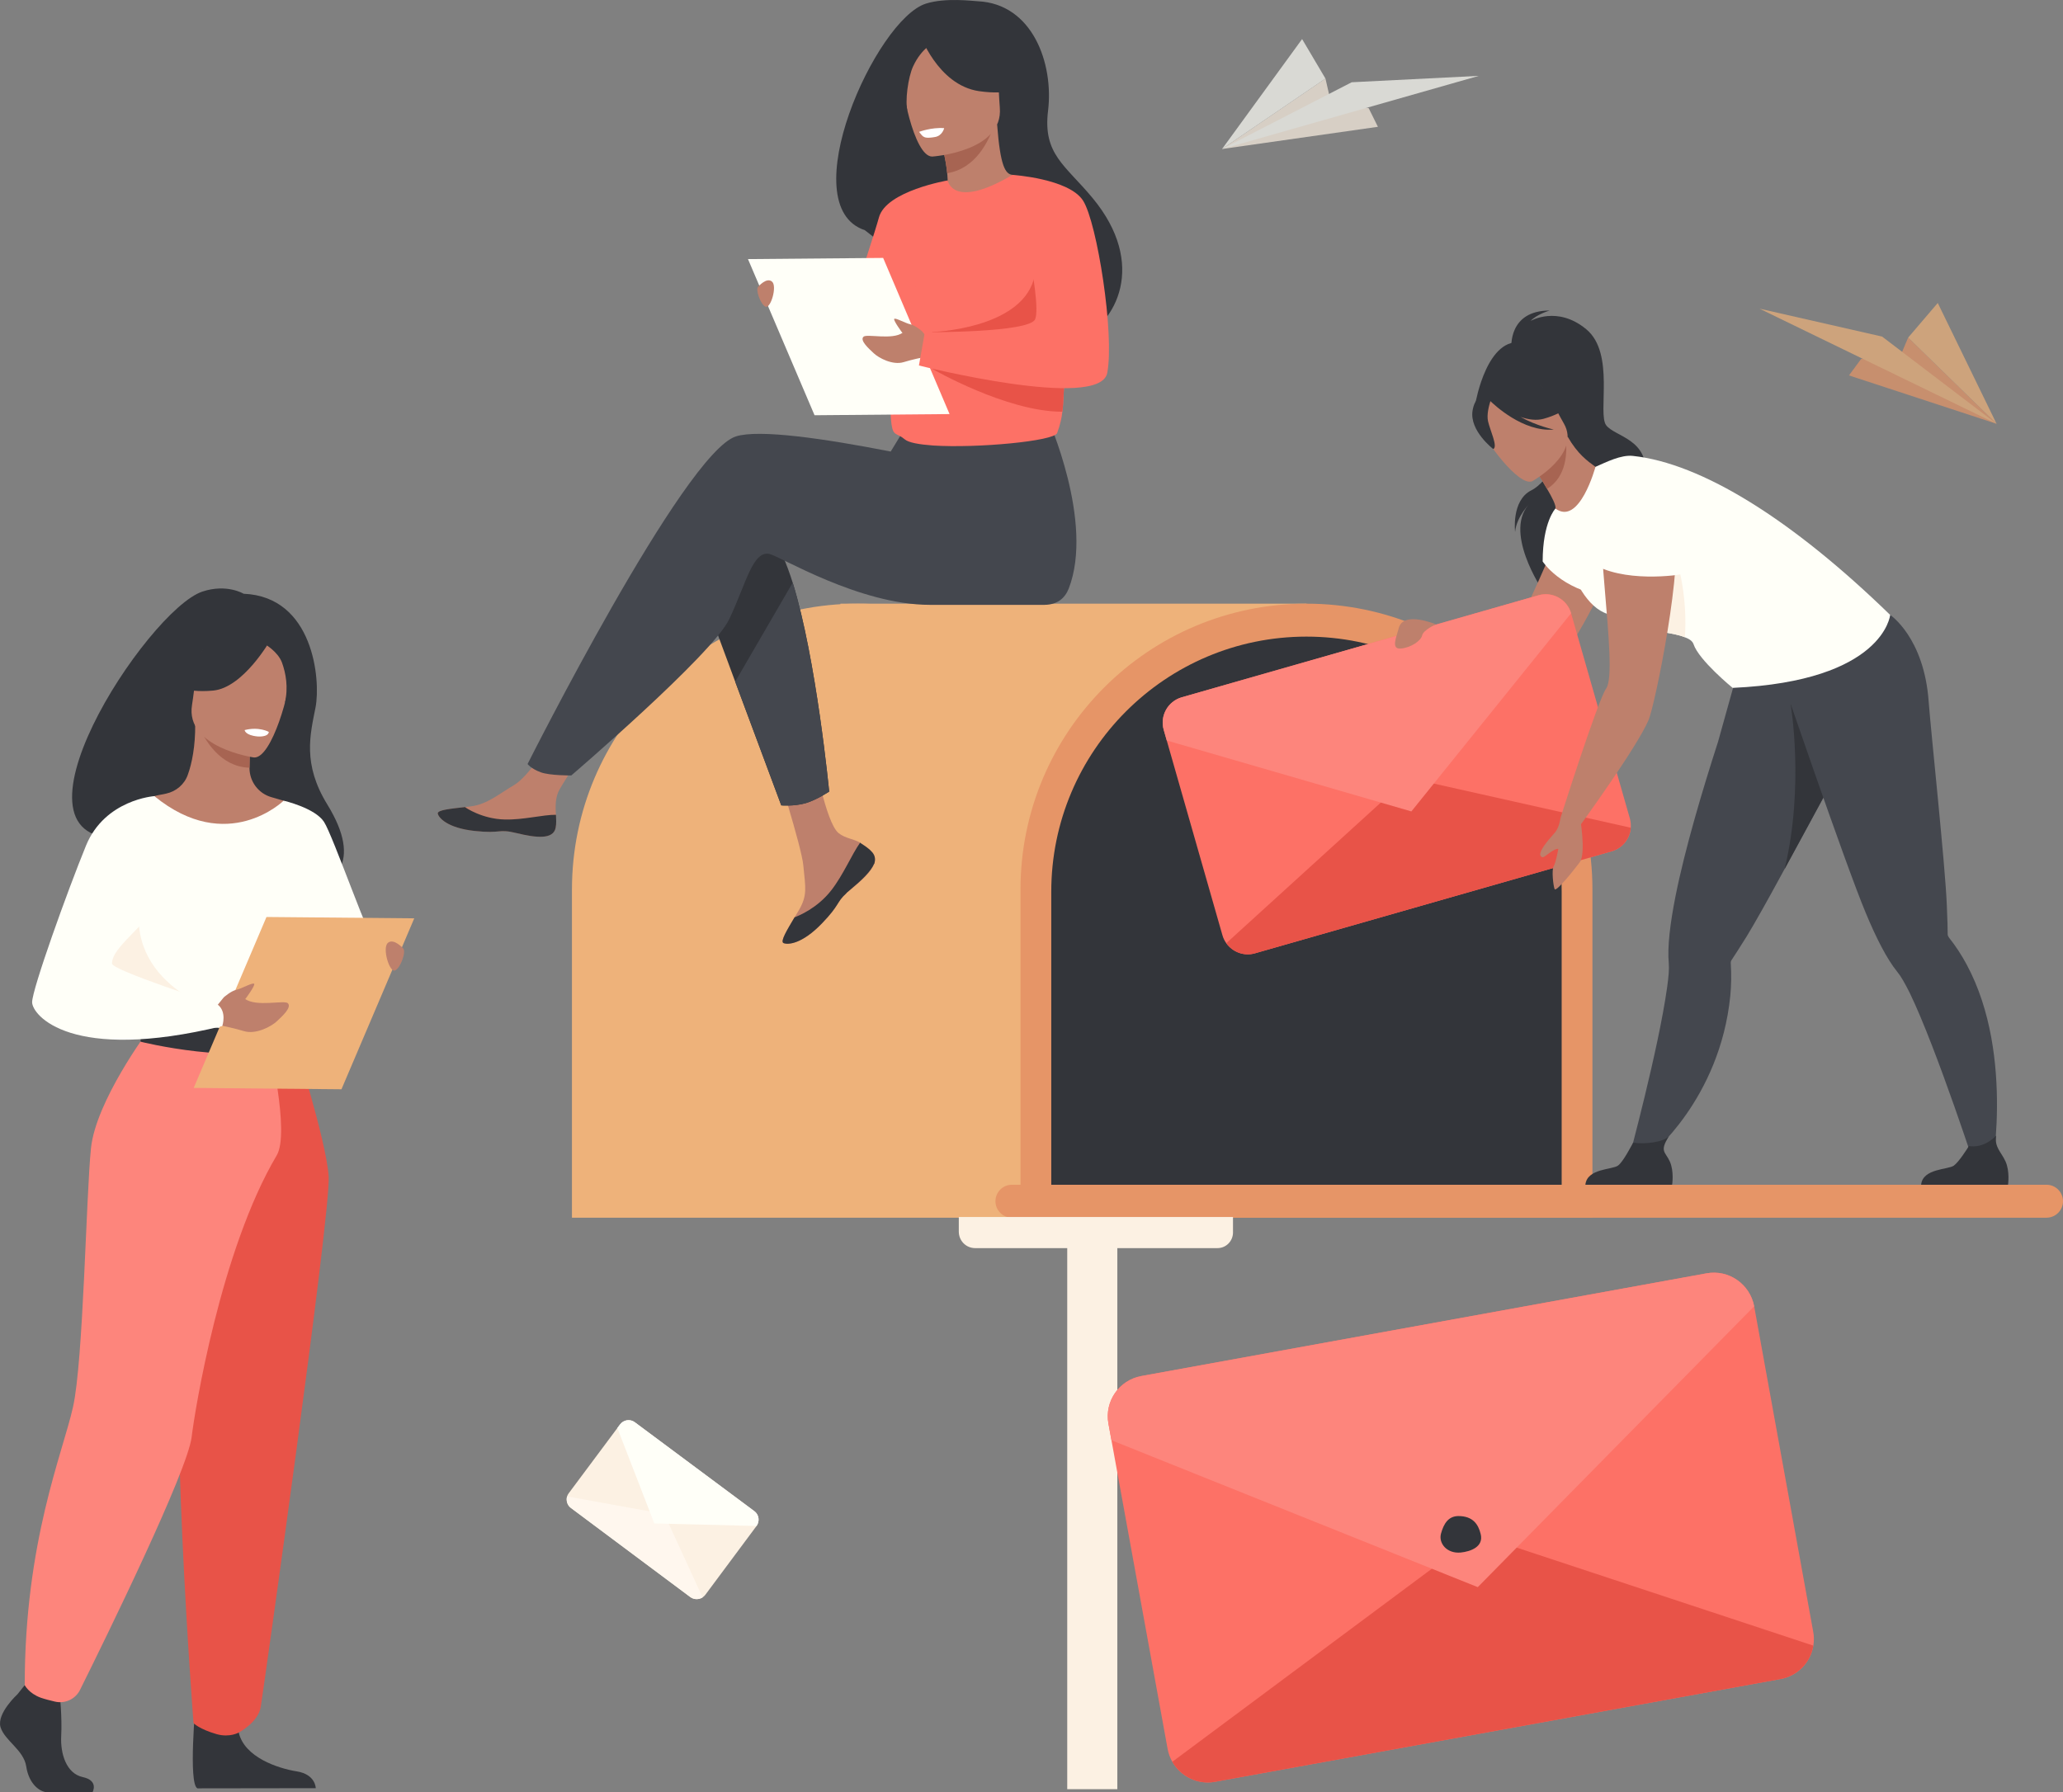 <svg xmlns="http://www.w3.org/2000/svg" version="1.2" viewBox="1633.89 617.16 1227.11 1066.34">
	<rect x="1633.89" y="617.16" width="1227.11" height="1066.34" fill="#808080" stroke="none"/>
	<title>Tiny women getting mail from mailbox</title>
	<style>
		.s0 { fill: #fcf1e3 } 
		.s1 { fill: #eeb27a } 
		.s2 { fill: #e69567 } 
		.s3 { fill: #33353a } 
		.s4 { fill: #be806c } 
		.s5 { fill: #fd7166 } 
		.s6 { fill: #e85348 } 
		.s7 { fill: #fd857c } 
		.s8 { fill: #44474e } 
		.s9 { fill: #fffff8 } 
		.s10 { fill: #a76452 } 
		.s11 { fill: #ffffff } 
		.s12 { fill: #fff7ee } 
	</style>
	<g id="221353356351_1">
		<g id="&lt;Group&gt;">
			<g id="&lt;Group&gt;">
			</g>
			<g id="&lt;Group&gt;">
			</g>
			<g id="&lt;Group&gt;">
			</g>
			<g id="&lt;Group&gt;">
			</g>
			<g id="&lt;Group&gt;">
			</g>
			<g id="&lt;Group&gt;">
			</g>
			<g id="&lt;Group&gt;">
				<g id="&lt;Group&gt;">
				</g>
				<g id="&lt;Group&gt;">
				</g>
			</g>
			<g id="&lt;Group&gt;">
				<g id="&lt;Group&gt;">
					<g id="&lt;Group&gt;">
					</g>
				</g>
				<g id="&lt;Group&gt;">
				</g>
				<g id="&lt;Group&gt;">
					<g id="&lt;Group&gt;">
					</g>
				</g>
				<g id="&lt;Group&gt;">
					<g id="&lt;Group&gt;">
					</g>
				</g>
				<g id="&lt;Group&gt;">
					<g id="&lt;Group&gt;">
					</g>
				</g>
				<g id="&lt;Group&gt;">
					<g id="&lt;Group&gt;">
					</g>
				</g>
			</g>
			<g id="&lt;Group&gt;">
				<g id="&lt;Group&gt;">
				</g>
			</g>
			<g id="&lt;Group&gt;">
				<g id="&lt;Group&gt;">
				</g>
				<g id="&lt;Group&gt;">
				</g>
				<g id="&lt;Group&gt;">
				</g>
				<g id="&lt;Group&gt;">
				</g>
				<g id="&lt;Group&gt;">
				</g>
			</g>
			<g id="&lt;Group&gt;">
				<g id="&lt;Group&gt;">
				</g>
				<g id="&lt;Group&gt;">
				</g>
			</g>
		</g>
		<g id="&lt;Group&gt;">
			<path id="&lt;Path&gt;" class="s0" d="m2298.5 1341.6v340h-28.7-1.1v-340z"/>
			<path id="&lt;Path&gt;" class="s1" d="m1974.1 1341.6h340.2v-195.2c0-94-76.2-170.1-170.1-170.1-93.9 0-170.1 76.1-170.1 170.1z"/>
			<path id="&lt;Path&gt;" class="s1" d="m2411 976.3h-277.2v221.4h243.3z"/>
			<path id="&lt;Path&gt;" class="s2" d="m2240.9 1341.6h340.2v-195.2c0-94-76.2-170.1-170.1-170.1-93.9 0-170.1 76.1-170.1 170.1z"/>
			<path id="&lt;Path&gt;" class="s3" d="m2259.2 1322h303.6v-174.3c0-83.8-68-151.8-151.8-151.8-83.8 0-151.8 68-151.8 151.8z"/>
			<path id="&lt;Path&gt;" class="s2" d="m2851.2 1341.6h-615.4c-5.4 0-9.8-4.4-9.8-9.8 0-5.4 4.4-9.8 9.8-9.8h615.4c5.4 0 9.8 4.4 9.8 9.8 0 5.4-4.4 9.8-9.8 9.8z"/>
			<path id="&lt;Path&gt;" class="s0" d="m2213.9 1359.7h144.2c5.1 0 9.2-4.2 9.2-9.3v-9.2h-163.1v8.7c0 5.4 4.3 9.8 9.7 9.8z"/>
			<g id="&lt;Group&gt;">
				<path id="&lt;Path&gt;" class="s3" d="m2532.9 824.2c0 0-2.1-22.3 22.8-22.3 0 0-7.5 2.1-11.4 6.2 0 0 15.9-9.4 33.2 5 17.2 14.3 6.5 50.2 11.8 57.1 5.2 6.8 25.7 8.2 23.2 30.2-2.5 22.1-65 49.7-61 68 0 0-24.5-36-7-52.4 0 0-8.5 8-9.4 17.6 0 0-2.3-18.7 9.6-24.7 10.5-5.2 19.1-24.5 18.2-28-0.9-3.4-30-56.7-30-56.7z"/>
				<path id="&lt;Path&gt;" class="s4" d="m2568 917.8c0 0-35.4 89.5-43.1 86.2-7.6-3.4-52.6-17.6-52.6-17.6l-3 10.9c0 0 42.9 33 64.9 34.5 22 1.4 51.9-63.5 51.9-63.5z"/>
				<g id="&lt;Group&gt;">
					<path id="&lt;Path&gt;" class="s5" d="m2568.4 982l35 122.2c0.5 1.8 0.6 3.6 0.5 5.4-0.4 6.4-4.8 12.1-11.3 14l-212.2 60.7c-6.5 1.9-13.3-0.7-17.1-6-1-1.4-1.8-3-2.3-4.8l-34.9-122.1c-2.4-8.3 2.4-17 10.7-19.4l212.2-60.7c8.3-2.4 17 2.4 19.4 10.7z"/>
					<g id="&lt;Group&gt;">
						<path id="&lt;Path&gt;" class="s6" d="m2603.9 1109.6c-0.4 6.4-4.8 12.1-11.3 14l-212.2 60.7c-6.5 1.9-13.3-0.7-17.1-6l108.1-98.4z"/>
						<path id="&lt;Path&gt;" class="s7" d="m2568.4 982l-95 117.9-145.5-42.2-1.8-6.3c-2.4-8.3 2.4-17 10.7-19.4l212.2-60.7c8.3-2.4 17 2.4 19.4 10.7z"/>
					</g>
				</g>
				<path id="&lt;Path&gt;" class="s4" d="m2488 988.6c0 0-19.4-8.2-22.1 2.2-1.4 5.5-4.8 12.7 1.2 12.2 6-0.5 12-4.6 12.7-7.8 0.7-3.3 8.2-6.6 8.2-6.6z"/>
				<path id="&lt;Path&gt;" class="s8" d="m2732.3 1066.5q-0.2 0.5-0.5 0.9c-4.1 7.1-13.4 24.5-23.7 43.4-4.9 9-10 18.4-14.8 27.2-8.3 15.3-15.9 28.8-20.3 36-4.5 7.3-7.9 12.4-9.2 14.4q0 0 0 0c-0.4 0.7-0.5 1.4-0.4 2.1 0.4 6.5 0.3 12.9-0.3 19.1-6.2 61.8-47.9 94.9-47.9 94.9l-12.4 1.8c0 0 17.6-64.9 22.7-101.6 0.9-6.2 1.3-11.3 1-14.5-0.9-9.6 0.8-23.6 4-39.8 5.7-28.6 16.2-63.7 25.3-91.9 0.6-1.8 18-64.8 18-64.8 14.6 12.8 67.9 18.1 67.9 18.1 0 0 9 22-9.4 54.7z"/>
				<path id="&lt;Path&gt;" class="s3" d="m2576.9 1322h51.6c0 0 1.3-7.9-1.4-13.9-2.6-5.7-6.3-5.9-0.5-14.9-3.3 3.4-13.8 4.8-21.3 3.8-0.9 1.5-5.9 11.4-9 13.6-3.3 2.5-18.4 1.6-19.4 11.4z"/>
				<path id="&lt;Path&gt;" class="s3" d="m2732.3 1066.5q-0.2 0.5-0.5 0.9c-4.1 7.1-26.1 47.8-36.4 66.8 11.9-49.1 3.6-98.1 3.6-98.1z"/>
				<path id="&lt;Path&gt;" class="s3" d="m2539.9 821.1c-0.3-1.4 29.5 13.5 31 15.2 14 15.5 10 35.7 2 35.9-5.1 0.2-4.1 8.7-4.1 8.7l-57.2-24.2c0 0 6.9-40.2 28.3-35.6z"/>
				<path id="&lt;Path&gt;" class="s9" d="m2559.1 919.7c0 0-7.6 7.9-7.6 31.5 0 0 10.5 16.6 37.8 20.8 0 0-23.5-52.3-30.2-52.3z"/>
				<path id="&lt;Path&gt;" class="s8" d="m2692 1015.6l-0.2-9.6c19.3 2.4 66.4-23 66.4-23 0 0 20.2 13.4 22.9 51.6 1.4 18.7 9.9 97.7 10.8 121.3 0.4 8.5 0.5 14.6 0.5 17q0 0.1 0 0.1c0 0.7 0.4 1.4 0.8 2 4 5 7.5 10.4 10.5 16 29.4 54.6 14 128.9 14 128.9l-6.8-1.7c0 0-24.9-77-41.1-110.4-2.8-5.6-5.3-10-7.4-12.5-6.1-7.5-12.5-20-18.8-35.2-12-28.6-51.6-144.5-51.6-144.5z"/>
				<path id="&lt;Path&gt;" class="s3" d="m2776.6 1322h51.7c0 0 1.2-7.9-1.5-13.9-2.6-5.7-6.6-8.3-5.6-15.3-3.3 3.4-8.7 7.2-16.2 6.2-0.9 1.5-5.9 9.4-8.9 11.6-3.4 2.5-18.5 1.6-19.5 11.4z"/>
				<path id="&lt;Path&gt;" class="s9" d="m2592.8 983.1c6.9 1.2-1.2 6.7 8.4 7.7 13.6 1.5 27.6 2.5 34.9 5.5 2.7 1 4.5 2.3 5.1 4 3.1 9.6 23.3 26.1 23.3 26.1 90-4.1 93.7-43.4 93.7-43.4-58.4-56.8-112.1-90.2-153-94.6-7.1-0.8-15.9 3.7-22.3 6.5-14.3 6.4-23.8 24.8-23.8 24.8 0 0 7.3 58.9 33.7 63.4z"/>
				<path id="&lt;Path&gt;" class="s0" d="m2601.2 990.8c13.6 1.5 27.6 2.5 34.9 5.5 3-44.9-18.1-78.7-18.1-78.7 0 0-13.9 56.2-16.8 73.2z"/>
				<path id="&lt;Path&gt;" class="s4" d="m2589.4 910c0 0 34.2-1.8 40.3 19.6 6.1 21.5-11.4 107.1-15.2 115.9-6.8 16.1-40.2 62-40.2 62l-12.2-3.7c0 0 22.2-70.1 27.2-77.1 7.8-10.9-10.1-107.3 0.1-116.7z"/>
				<path id="&lt;Path&gt;" class="s4" d="m2562.1 1103.8c0 0-0.7 5.4-3 8.3-2.3 2.8-9 9.6-9.1 13.5 0 0 0.4 1.8 1.8 1.5 1.4-0.3 6.4-5.3 9-4.9 0 0-1.4 8-2.7 10.2-1.4 2.2-0.3 11.8 0.5 13.7 0.8 1.9 10.8-10.4 14.9-15.9 4.1-5.5 0-27.9 0-27.9z"/>
				<path id="&lt;Path&gt;" class="s9" d="m2636.4 958.3c-0.1 0.5-32.3 5.9-52.5-4.3 0 0-16.8-52.8 7.2-50.3 24.1 2.6 38.4 10.2 39 21.7 0.6 11.5 6.3 32.9 6.3 32.9z"/>
				<path id="&lt;Path&gt;" class="s4" d="m2582.9 894.9c0 0-9.5 35.4-23.8 24.8 0.5-1.7-2-6.7-5-11.7-3.7-6.5-8.2-13.1-8.2-13.1l19.3-16.9 1.2-1c5.9 10.3 11.7 14.4 16.5 17.9z"/>
				<path id="&lt;Path&gt;" class="s10" d="m2545.9 894.9c0 0 4.5 6.6 8.2 13.1 12-7.4 12-22.3 11.1-30z"/>
				<path id="&lt;Path&gt;" class="s4" d="m2545.4 903.4c0 0 29.1-16.2 18.7-34.3-10.4-18-13.6-32.2-32.7-22.6-19 9.6-18.7 18.6-16.6 25.4 2 6.9 22.7 35.3 30.6 31.5z"/>
				<path id="&lt;Path&gt;" class="s3" d="m2509.8 861.4c1.4-8 5.4-8.8 8.3-8.2 10.7-17.9 28.3-10.9 28.3-10.9 9.5 11.8 23 13.8 23 13.8 0 0-3.3 6.3-17.3 10.2-4.3 1.2-9.1 0.5-13.8-1.1 9.7 5.4 19.8 7.5 19.8 7.5-18.3 1.7-35.8-15.1-37.7-16.9-0.8 2.6-2.3 8-1.4 12 1.2 5.4 6 15.2 3.1 16.5 0 0-14.3-10.9-12.3-22.9z"/>
			</g>
			<g id="&lt;Group&gt;">
				<g id="&lt;Group&gt;">
					<path id="&lt;Path&gt;" class="s4" d="m2152.7 1124.2c1.8 2.1 2 4.4 1.2 6.9q-0.1 0-0.1 0c-1.6 4.6-7.1 9.7-13.5 14.9q-1.2 1-2.2 1.8-0.2 0.2-0.5 0.4-0.2 0.2-0.3 0.4c-6 5.4-3.7 6.7-14.4 17.8-12.2 12.7-20.6 12.9-23 11.8-2-1 2.1-7.7 6.6-15.3q0.4-0.5 0.7-1.1 0.9-1.5 1.8-3c5.3-9.1 4-13.4 2.7-26.9-1-11-17.1-61.5-17.1-61.5l23.3-4c0 0 7.1 40.2 14.8 46.4 4.2 3.3 8.8 3.3 12.8 5.7q0.4 0.3 0.8 0.6c2.3 1.5 4.6 3 6.4 5.1z"/>
					<path id="&lt;Path&gt;" class="s3" d="m2152.7 1124.2c1.8 2.1 2 4.4 1.2 6.9q-0.1 0-0.1 0c-2 4.6-7.4 9.7-13.5 14.8q-1.2 1-2.2 1.9-0.2 0.2-0.5 0.4-0.2 0.2-0.3 0.4c-6 5.4-3.7 6.7-14.4 17.8-12.2 12.7-20.6 12.9-23 11.8-2-1 2.1-7.7 6.6-15.3 2.4-0.9 13.4-5.3 21.8-16 7.3-9.4 12.2-21.4 17.2-28.4q0.4 0.3 0.8 0.6c2.3 1.5 4.6 3 6.4 5.1z"/>
					<path id="&lt;Path&gt;" class="s4" d="m1964.4 1109.6c-1.4 7.2-11.7 6-23.2 3.2-11.5-2.8-8.7 0.5-25.1-1.3-16.3-1.8-21.3-7.9-21.8-10.3-0.4-2.2 7.7-2.9 16.3-3.9q1.7-0.2 3.3-0.4c9.8-1.2 16.9-7.5 25.8-12.7 8.4-4.9 21-24.9 21-24.9l22.4 1.8c0 0-11.8 17.8-16.3 25.6-2.7 4.5-2.6 10.6-2.2 15.2 0.1 2.6 0.3 5.2-0.2 7.7z"/>
					<path id="&lt;Path&gt;" class="s3" d="m1941.2 1112.8c-11.5-2.8-8.7 0.5-25.1-1.3-16.3-1.8-21.3-7.9-21.8-10.3-0.4-2.2 7.7-2.9 16.3-3.9l0.1 0.2c0 0 9.8 6.9 23.4 7.2 11.1 0.3 22.8-2.9 30.5-2.8 0.1 2.6 0.3 5.2-0.2 7.7-1.4 7.2-11.7 6-23.2 3.2z"/>
					<path id="&lt;Path&gt;" class="s3" d="m2050.3 966.3l20.9 56.4 27.4 73.6c0 0 7.4 0.7 14.5-1.3 6.5-1.9 14-6.9 14-6.9 0 0-7.6-79-21.7-124.3-3.7-11.7-7.7-21.1-12.2-26.4-22-26-42.9 28.9-42.9 28.9z"/>
					<path id="&lt;Path&gt;" class="s8" d="m2071.6 876.8c13.7-4.4 52.8 1.3 92.1 9l8.3-13.6 84.9-6.6c0 0 28 62.1 12.7 101.7-2.3 5.8-6.8 9.6-14.4 9.7 0 0-1.2 0-1.2 0 0 0-50.6 0-67 0-42.2 0-89.4-29.1-95.5-30.3-10-2-13.9 18-23.9 38.9-10 21-93.9 92.9-93.9 92.9 0 0-12.9 0.1-18.2-1.9-5.7-2.1-7.8-4.9-7.8-4.9 0 0 92.9-184.9 123.9-194.9z"/>
					<path id="&lt;Compound Path&gt;" class="s3" d="m2148.3 754.1c26.8 21.8 91.3 59.6 91.7 59.4 0 0 20.6 12.4 34.7 6.3 23.5-10.1 41.6-45.6 9.1-84.8-16.2-19.6-29.7-26-26.5-52 3.4-28.2-9.3-63.6-41.8-65.1-2.7-0.1-19.1-2.3-30.8 1.4-29.9 9.3-79.8 120.4-36.4 134.8z"/>
					<path id="&lt;Path&gt;" class="s4" d="m2236.1 721.2c0.2 0-6.5 14.6-16.2 18.1-10.3 3.8-24.9-2.4-24.8-2.4 1.8-1 3-7.7 2.3-15.6q0-0.6-0.1-1.1c-0.9-8.9-3.5-18.7-3.6-19.3q0 0 0 0l31.4-9 1.9-0.6c1.9 24.9 4.9 29.4 9.1 29.9z"/>
					<path id="&lt;Path&gt;" class="s10" d="m2225.1 691.9c-3.1 9.1-10.8 25.6-27.8 28.3-0.9-8.9-3.5-18.7-3.6-19.3q0 0 0 0z"/>
					<path id="&lt;Path&gt;" class="s4" d="m2188.4 710.3c0 0 42.4-2.8 40.2-29.1-2.1-26.4 1.9-44.5-25.2-43.8-27.2 0.7-31.6 11.1-33 20.1-1.4 9 7 52.9 18 52.8z"/>
					<path id="&lt;Path&gt;" class="s3" d="m2180.8 636.9c0 0 10.6 30.9 35.5 34.5 18.3 2.6 25.5-2.3 25.5-2.3 0 0-10.2-9.7-15.7-24.6-1.6-4.4-5.4-7.6-10.1-8.3-12.9-2-29.7-10.6-35.2 0.7z"/>
					<path id="&lt;Path&gt;" class="s3" d="m2189.8 642.4c0 0-7.6 3-12.8 14.3-2.9 6.2-5 20.9-3.2 26.9 0 0-12.2-28.1-3.4-40.8 9.4-13.5 19.4-0.4 19.4-0.4z"/>
					<path id="&lt;Path&gt;" class="s5" d="m2271.4 818.5q-1.1 4.8-1.9 8.8c-0.9 4.4-1.5 8.2-1.9 11.5-1.3 10.4-0.9 16.6-1.8 23.3-0.4 3.8-1.3 7.7-3.1 12.7-1.8 4.8-47.7 9.1-73.8 7.4-8.3-0.6-14.6-1.7-16.9-3.7-9.3-8-8.3 9.8-9.6-75.4-0.6-41.6 35.2-78.6 35.2-78.6 0 0 2.9 17.8 38.5-3.3 1.2-0.8 15.2 20 28.7 45.5 14.9 28.2 10.8 34.2 6.6 51.8z"/>
					<path id="&lt;Path&gt;" class="s8" d="m2071.2 1022.7l27.4 73.6c0 0 7.4 0.7 14.5-1.3 6.5-1.9 14-6.9 14-6.9 0 0-7.6-79-21.7-124.3z"/>
					<path id="&lt;Path&gt;" class="s5" d="m2197.6 724.5c0 0-36.6 6.2-40.9 22-4.3 15.8-34 103.9-34 103.9 0 0 23 7.8 31.6-0.7 8.6-8.6 29.9-79.8 29.9-79.8z"/>
					<path id="&lt;Path&gt;" class="s11" d="m2195.5 693.4c0 0-1 4.6-5.6 5.3-4.7 0.8-6 0.3-7.1-0.5-1-0.9-2.2-2.6-2.2-2.6 0 0 7.4-2.8 14.9-2.2z"/>
					<path id="&lt;Path&gt;" class="s6" d="m2267.6 838.8c-1.3 10.4-0.9 16.6-1.8 23.3-33.2 0.1-77.6-25.6-77.6-25.6z"/>
					<path id="&lt;Path&gt;" class="s6" d="m2188.2 814.7c0 0 51.8-1.6 60.5-31 9.6-32.3 20.3 13.3 20.3 13.3l-5.7 29.1h-56.8z"/>
					<path id="&lt;Path&gt;" class="s9" d="m2198.7 863.5l-80.3 0.7-39.6-92.9 80.4-0.7z"/>
					<path id="&lt;Path&gt;" class="s4" d="m2188.2 821.5l-5.9-7.3c0 0-4-3.5-6.9-4.1-2.9-0.6-9-4.1-9.6-3.2-0.6 1 4.7 8.1 4.7 8.1l0.3 0.1c-6.1 4.5-21.4 0.5-23.3 2.4-2.3 2.2 3.2 7.1 6.1 9.8 2.9 2.8 11.3 7.3 17.8 5.3 4.7-1.5 12.2-3 12.2-3z"/>
					<path id="&lt;Path&gt;" class="s5" d="m2236.1 721.2c0 0 33.6 2.2 42 15.3 8.4 13.1 18.8 79.6 14.4 102.5-4.3 22.8-112-4.4-112-4.4l3.5-19.8c0 0 62.1 0.4 65.6-7.7 4.7-10.8-13.5-85.9-13.5-85.9z"/>
					<path id="&lt;Path&gt;" class="s4" d="m2084.9 787.7c0 0 5-5.8 8.2-3 3.2 2.7-0.8 16.3-3.9 14.9-3-1.4-6.1-10.3-4.3-11.9z"/>
				</g>
			</g>
			<g id="&lt;Group&gt;">
				<path id="&lt;Compound Path&gt;" class="s3" d="m1707.6 1115.5c-1.8-5.4 60-14 53.1 35.3 0 0 110.8 14.9 67.9-55-14.9-24.2-10.2-41.6-7-57.9 3.1-16.3-1.2-65.8-42.8-67.5 0 0-10-6.1-24.5-1.3-32.9 10.9-125.2 152.5-46.7 146.4z"/>
				<path id="&lt;Path&gt;" class="s9" d="m1797.5 1182c0 0 3.9 7.8 11.1 16.8 8.7 10.9 54-14.9 50.1-16.8-3.9-2-26.7-67.7-32.1-75.9-5.4-8.3-24-12.6-24-12.6z"/>
				<path id="&lt;Path&gt;" class="s3" d="m1644.3 1625.1c0 0-12.5 11.4-10.1 19.6 2.5 8.1 13.8 13.5 15.3 23.4 1.5 10 7.7 15.4 13.2 15.4 5.5 0 26.2 0 26.2 0 0 0 4-7-5.8-9.1-9.7-2.1-13.4-13.8-12.8-24.6 0.6-10.9-0.9-25.3-0.9-25.3l-20.8-4.8z"/>
				<path id="&lt;Path&gt;" class="s3" d="m1750.3 1630c0 0-4.5 48.4 1 51.1l70.4-0.1c0 0 0-8.2-11.3-10-11.3-1.8-31.1-8.4-34.5-23.1-3.4-14.8-25.6-17.9-25.6-17.9z"/>
				<path id="&lt;Path&gt;" class="s4" d="m1700.2 1282.5c14.5-32.4 23.3-41.8 21.6-51.8-1.2-7.5 3.9-139.9 3.9-139.9 1.7-0.6 5.1-1 7-1.5 6-1.3 10.9-5.5 12.9-11.2 2.5-6.9 4.5-17.1 4.4-29.9l1.9 0.4 31.2 6.2c0 0-0.8 9.8-0.8 19.1q0 0.1 0 0.2c0 8 5.3 15.1 13 17.3 3.9 1.2 7.3 2.1 7.3 2.1 0 0 11.5 32.7 13.7 66.3 2.2 33.6-20.8 48.2 0.2 115.4 21.4 68.5-124.3 25.3-116.3 7.3z"/>
				<path id="&lt;Path&gt;" class="s10" d="m1783.1 1054.8c0 0-0.8 9.8-0.8 19.1-17.4-0.5-26.7-16.5-30.4-25.3z"/>
				<path id="&lt;Path&gt;" class="s4" d="m1784.9 1067.8c0 0-40.9-5.8-36.8-31.2 4-25.4 1.4-43.3 27.7-40.6 26.3 2.6 29.8 13.1 30.5 21.9 0.7 8.8-10.6 50.8-21.4 49.9z"/>
				<path id="&lt;Path&gt;" class="s3" d="m1794.5 998.3c0 0-15.9 28-33.8 29.7-17.8 1.7-24.5-4.1-24.5-4.1 0 0 14.8-8.3 20.4-26.1 0 0 31.7-15 37.9 0.5z"/>
				<path id="&lt;Path&gt;" class="s3" d="m1791.3 1000.3c0 0 7.8 4.4 10.3 11 2.3 6.4 3.9 14.7 1.7 24.2 0 0 11.7-18.9 4.1-31.9-8.1-13.8-16.1-3.3-16.1-3.3z"/>
				<path id="&lt;Path&gt;" class="s9" d="m1696.2 1149.3c0 0-1 14.8 0 32.6 0.7 11.7 12.6 27.5 14.3 31.4 4.2 9.7 9 11.3 9 11.3l37 9.1 12.9 3.2 41-12.3c0 0 18.7-52.1 11.2-81.4-7.5-29.3-19-49.7-19-49.7 0 0-33.4 32.8-76.9-2.7z"/>
				<path id="&lt;Path&gt;" class="s0" d="m1692.7 1182.3c0.7 11.7 16.1 27.1 17.8 31 4.2 9.7 9 11.3 9 11.3l37 9.1 9.8-13.9c0 0-59.8-16.6-48.5-69.4z"/>
				<path id="&lt;Path&gt;" class="s6" d="m1807.8 1232.5c0 0 20.3 63.2 21.6 84.7 1.3 21.5-38.8 305.5-40.4 315.4-1.5 9.3-13.1 15.3-13.1 15.3 0 0-5.3 3.1-13 1-10.5-3-13.9-6.6-13.9-6.6 0 0-15.7-202.5-6-274.9 9.8-72.3 9.9-134.9 9.9-134.9z"/>
				<path id="&lt;Path&gt;" class="s7" d="m1721.8 1230.7c0 0-30.9 41.5-33.8 69.6-2.9 28-4.5 126.6-10.7 154-6.1 27.4-28.7 80-28.7 165.4 0 0 2.4 4.9 9.6 7.5 2.3 0.8 5.4 1.6 8.4 2.3 6 1.4 12.2-1.5 14.9-7 15.3-30.8 63.9-129.9 66.4-150.5 1.7-14.6 17.1-111 50.6-167.5 8-13.6-4.9-67.6-4.9-67.6z"/>
				<path id="&lt;Path&gt;" class="s11" d="m1779.4 1051.5c0 0 0.2 3.1 7.7 3.8 0 0 6.3 0.6 6.7-2.7 0 0-5.7-3.3-14.4-1.1z"/>
				<path id="&lt;Path&gt;" class="s3" d="m1811.1 1222.8c0 0-8.2 6.4-24.4 6.8-19.3 0.3-67.2-5-67.2-5 0 0-2.1 6-2 12.3 0 0 58.5 14.7 92.4 2.1 0 0 4.3-8.2 1.2-16.2z"/>
				<g id="&lt;Group&gt;">
					<path id="&lt;Compound Path&gt;" class="s11" d="m1782.5 1236.2c0-5.5 4-10 8.9-10 4.8 0 8.8 4.5 8.8 10 0 5.5-4 10-8.8 10-4.9 0-8.9-4.5-8.9-10zm3 0c0 3.9 2.6 7.1 5.9 7.1 3.2 0 5.9-3.2 5.9-7.1 0-3.9-2.7-7-5.9-7-3.3 0-5.9 3.1-5.9 7z"/>
				</g>
				<path id="&lt;Path&gt;" class="s1" d="m1749.1 1264.4l87.9 0.8 43.3-101.7-87.9-0.8z"/>
				<path id="&lt;Path&gt;" class="s4" d="m1760.6 1218.4l6.4-7.9c0 0 4.4-3.9 7.6-4.5 3.1-0.7 9.8-4.6 10.5-3.5 0.6 1.1-5.2 8.9-5.2 8.9h-0.3c6.7 5 23.4 0.6 25.5 2.6 2.5 2.5-3.4 7.8-6.6 10.8-3.2 3-12.4 8-19.5 5.8-5.2-1.6-13.4-3.3-13.4-3.3z"/>
				<path id="&lt;Path&gt;" class="s4" d="m1873.7 1181.4c0 0-5.6-6.3-9.1-3.3-3.5 3.1 1 17.9 4.3 16.4 3.3-1.5 6.7-11.2 4.8-13.1z"/>
				<path id="&lt;Path&gt;" class="s9" d="m1725.7 1090.8c0 0-29.3 2-40.6 29.3-11.2 27.4-32.1 85.6-32.1 93.3 0 7.7 23.1 36.1 113.1 14.2 0 0 3-8.7-3-13 0 0-62.7-20.2-62.6-24.2 0.2-7.6 8.5-14.1 43.5-49.2 9.5-9.5-18.3-50.4-18.3-50.4z"/>
			</g>
			<g id="&lt;Group&gt;" style="opacity: .7">
				<path id="&lt;Path&gt;" class="s2" d="m2733.7 840.5l87.8 28.8-52.6-51.3-5.3 12.5-22.6 0.1z"/>
				<path id="&lt;Path&gt;" class="s1" d="m2821.5 869.3l-68.1-51.9-72.9-16.6z"/>
				<path id="&lt;Path&gt;" class="s1" d="m2768.9 818l52.6 51.3-35-71.9z"/>
			</g>
			<g id="&lt;Group&gt;" style="opacity: .7">
				<path id="&lt;Path&gt;" class="s0" d="m2453.5 692.6l-92.7 13.2 61.5-41.9 3.1 13.5 22.6 4.1z"/>
				<path id="&lt;Path&gt;" class="s9" d="m2360.8 705.8l77.1-39.7 75.6-3.8z"/>
				<path id="&lt;Path&gt;" class="s9" d="m2422.3 663.9l-61.5 41.9 47.6-65.4z"/>
			</g>
			<g id="&lt;Group&gt;">
				<path id="&lt;Path&gt;" class="s0" d="m2083.9 1525l-30.5 41q-0.7 0.9-1.6 1.5c-2.2 1.4-5.1 1.4-7.3-0.2l-71-53c-2.2-1.6-3-4.4-2.3-6.9q0.3-1 1-1.9l30.5-40.9c2.1-2.8 6-3.4 8.8-1.3l71.1 52.9c2.8 2.1 3.3 6 1.3 8.8z"/>
				<g id="&lt;Group&gt;">
					<path id="&lt;Path&gt;" class="s12" d="m2051.8 1567.5c-2.2 1.4-5.1 1.4-7.3-0.2l-71-53c-2.2-1.6-3-4.4-2.3-6.9l57.8 10.5z"/>
					<path id="&lt;Path&gt;" class="s9" d="m2083.9 1525l-60.8-1.5-22-56.8 1.6-2.1c2.1-2.8 6-3.4 8.8-1.3l71.1 52.9c2.8 2.1 3.3 6 1.3 8.8z"/>
				</g>
			</g>
			<g id="&lt;Group&gt;">
				<path id="&lt;Path&gt;" class="s5" d="m2677.3 1394.3l35.1 193.5c0.6 2.9 0.5 5.7 0.1 8.4-1.6 9.9-9.3 18.1-19.7 19.9l-336.2 61.1c-10.4 1.9-20.4-3.2-25.4-11.9-1.3-2.3-2.3-4.9-2.8-7.7l-35.2-193.5c-2.4-13.3 6.4-25.9 19.6-28.3l336.2-61.1c13.2-2.4 25.8 6.4 28.3 19.6z"/>
				<g id="&lt;Group&gt;">
					<path id="&lt;Path&gt;" class="s6" d="m2712.5 1596.2c-1.6 9.9-9.3 18.1-19.7 19.9l-336.2 61.1c-10.4 1.9-20.4-3.2-25.4-11.9l181.6-135.1z"/>
					<path id="&lt;Path&gt;" class="s7" d="m2677.3 1394.3l-164.4 167.1-217.9-87.4-1.8-9.9c-2.4-13.3 6.4-25.9 19.6-28.3l336.2-61.1c13.2-2.4 25.8 6.4 28.3 19.6z"/>
				</g>
			</g>
			<path id="&lt;Path&gt;" class="s3" d="m2491 1529.6c1.7-6.2 4.5-10.4 10.3-10.5 8.8 0 11.9 5 13.3 10.6 2 7.7-6 10.5-11.8 11.1-8.3 0.8-13.3-5.5-11.8-11.2z"/>
		</g>
	</g>
</svg>